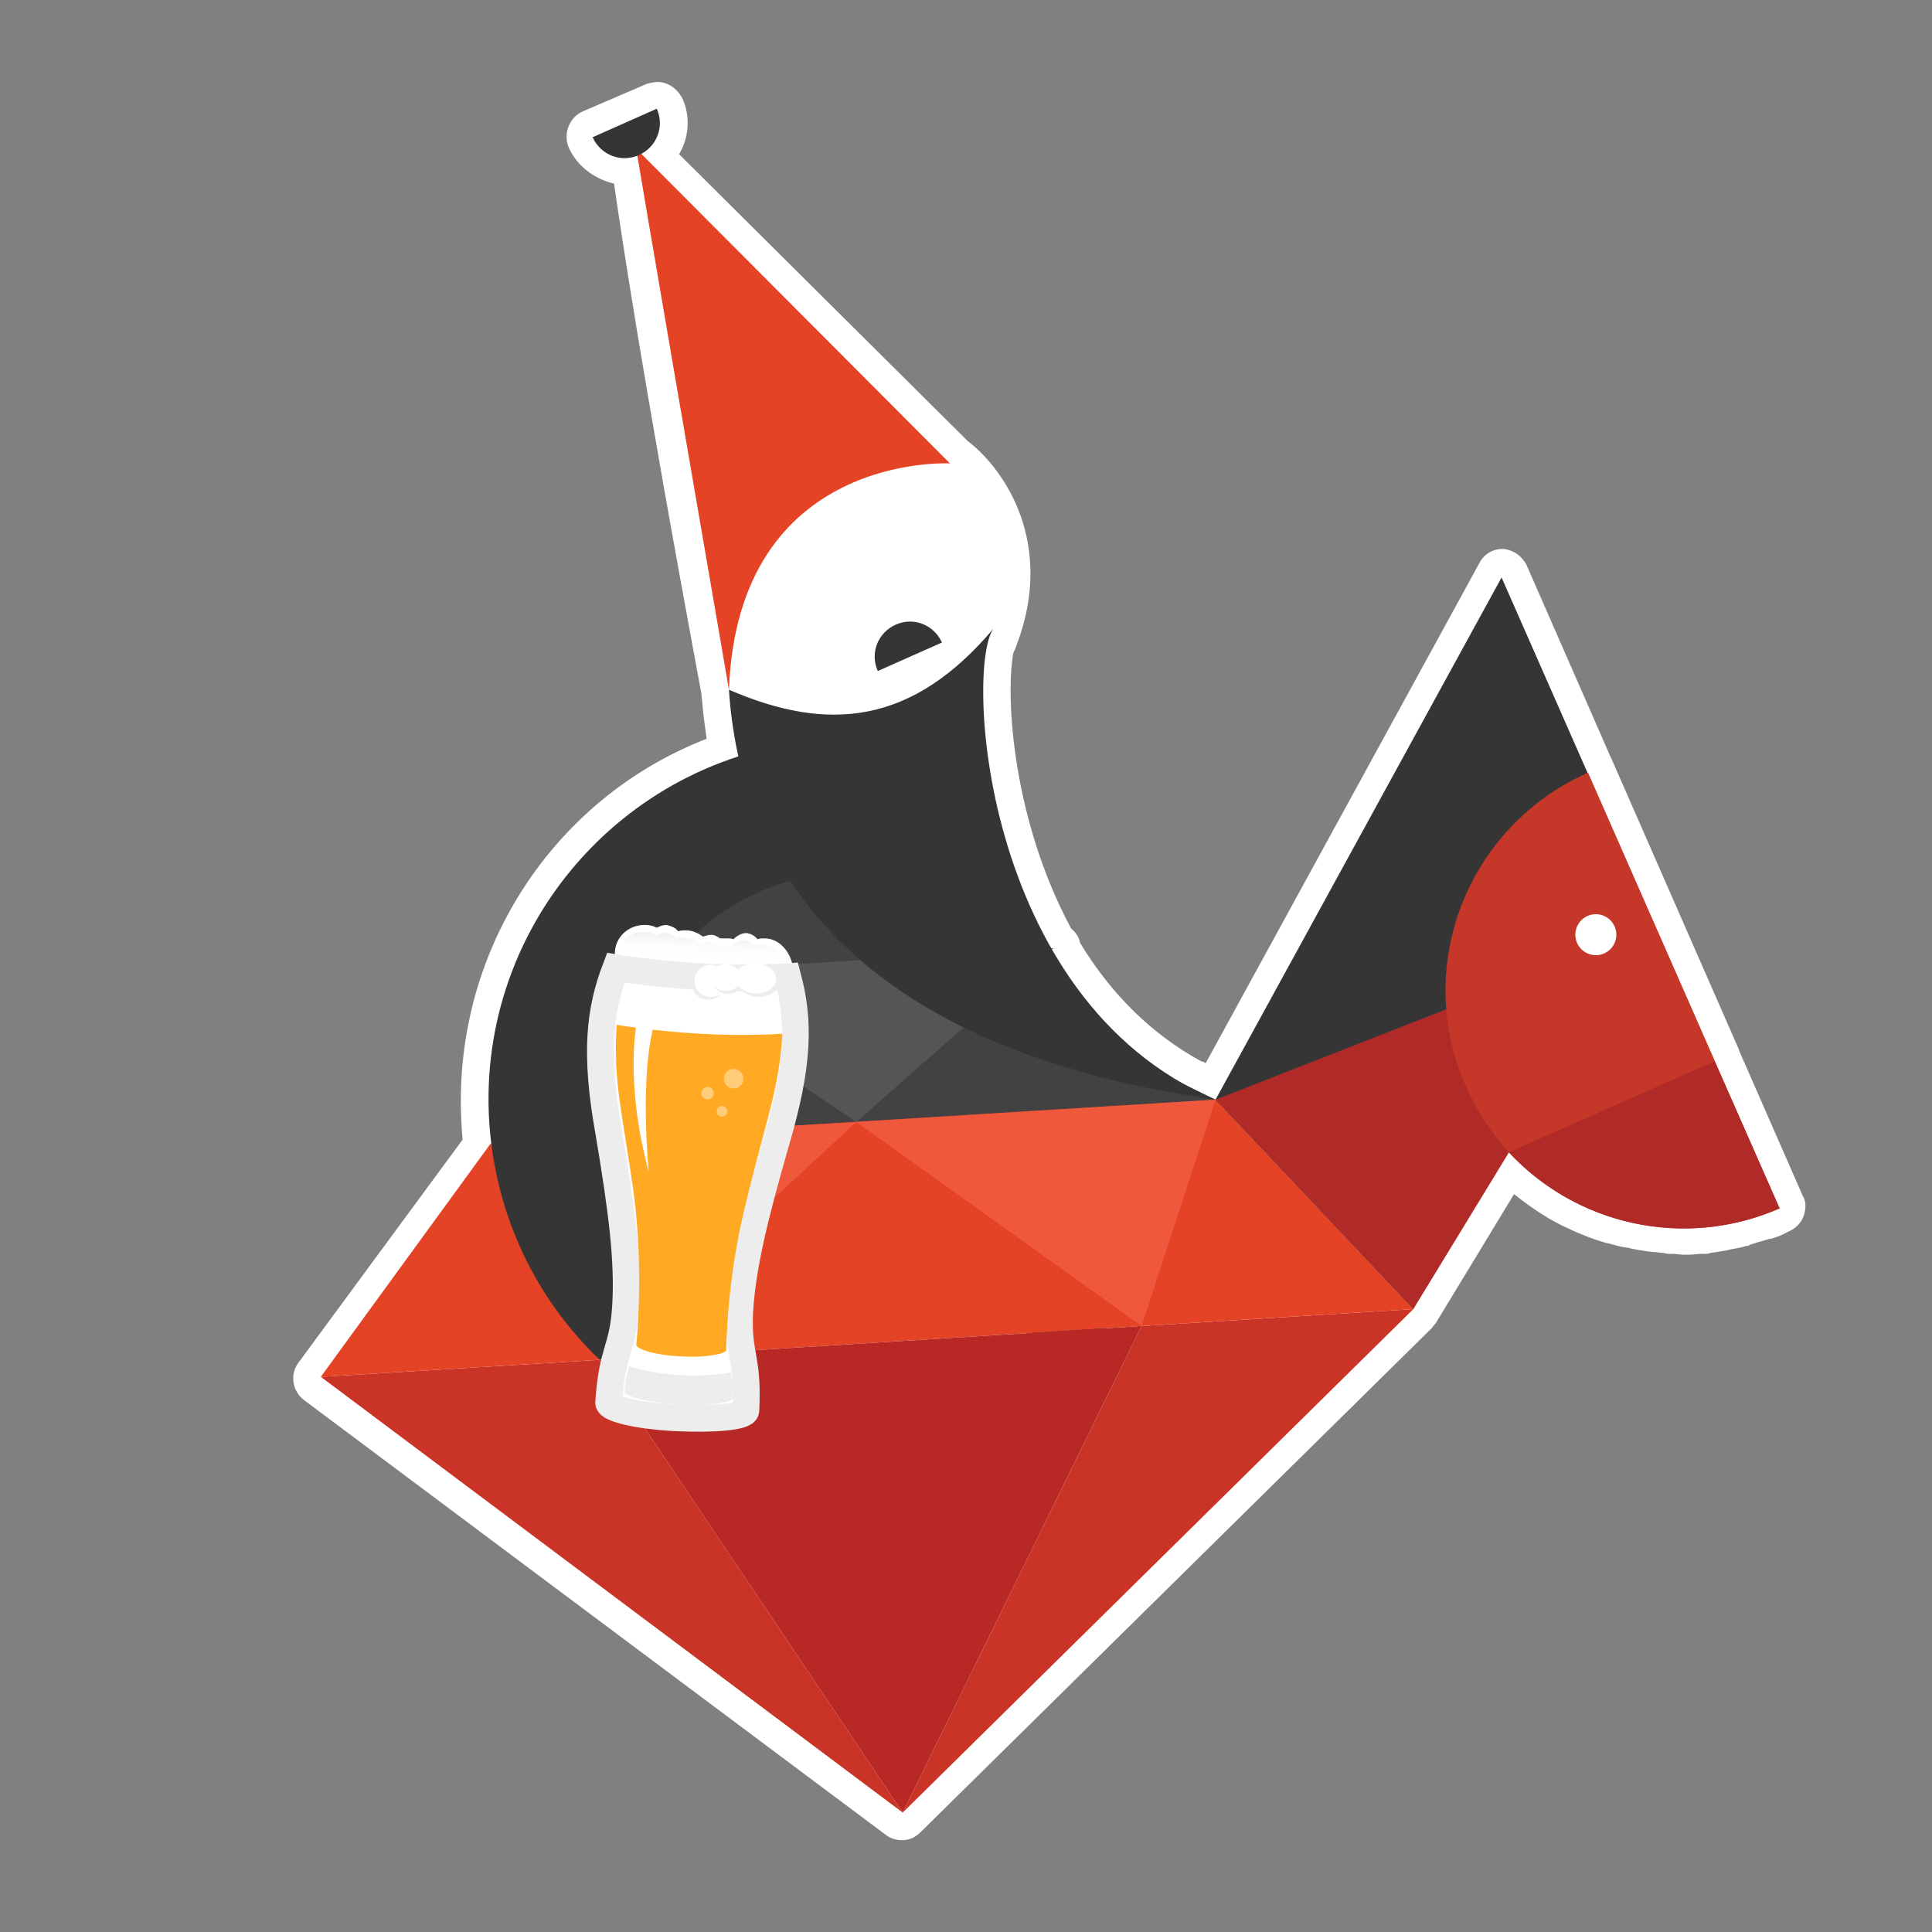 <?xml version="1.0" encoding="utf-8"?>
<!-- Generator: Adobe Illustrator 19.2.1, SVG Export Plug-In . SVG Version: 6.00 Build 0)  -->
<svg version="1.1" id="Warstwa_1" xmlns="http://www.w3.org/2000/svg" xmlns:xlink="http://www.w3.org/1999/xlink" x="0px" y="0px"
	 width="216.8px" height="216.8px" viewBox="0 0 216.8 216.8" style="enable-background:new 0 0 216.8 216.8;" xml:space="preserve"
	>
<rect x="0" y="0" width="216.8" height="216.8" fill="#808080" stroke="none"/>
<style type="text/css">
	.st0{fill:#FFFFFF;}
	.st1{fill:#424243;}
	.st2{fill:#CA3427;}
	.st3{fill:#E54325;}
	.st4{fill:#B82825;}
	.st5{fill:#F0583E;}
	.st6{fill:#353535;}
	.st7{fill:#B02B27;}
	.st8{fill:#C53728;}
	.st9{fill:#565556;}
	.st10{opacity:0.2;fill:url(#SVGID_1_);}
	.st11{fill:none;stroke:#EDEDED;stroke-width:3;stroke-miterlimit:10;}
	.st12{fill:#FFAA22;}
	.st13{fill:#EDEDED;}
	.st14{opacity:0.4;fill:#FFFFFF;}
</style>
<g>
	<g>
		<path class="st0" d="M101.3,205c-0.3,0-0.6-0.1-0.9-0.3l-65.3-48.8c-0.7-0.5-0.8-1.4-0.3-2.1l18.8-25.5c-0.1-0.7-0.2-1.5-0.2-2.1
			c-1.2-18.9,10.2-36.1,27.7-42.3c-0.4-1.8-0.6-3.6-0.8-5.3c-0.1-0.3-0.1-0.6-0.1-1c-7.3-39.4-9.3-53.6-9.9-58.2c0-0.1,0-0.4,0-0.4
			c0,0-0.1,0-0.1,0c-2.1,0-4.1-1.2-4.9-3.1c-0.2-0.4-0.2-0.7,0-1.1c0.1-0.4,0.4-0.6,0.8-0.8l7.2-3.1c0.2-0.1,0.4-0.1,0.6-0.1
			c0.6,0,1.1,0.3,1.4,0.9c0.9,2,0.4,4.3-0.9,5.8l33.4,33.4c1.2,0.9,9.4,7.7,5.4,20.1c-0.3,0.8-0.5,1.5-0.8,2.1
			c-1,5.2-0.1,19.7,6.8,32.3c0.4,0.2,0.7,0.6,0.7,1.1c3.7,6.2,8.5,10.9,14.3,14.1c0.6,0.3,1.1,0.6,1.8,0.9l31.4-57.3
			c0.3-0.5,0.8-0.8,1.3-0.8c0,0,0,0,0.1,0c0.6,0,1.1,0.4,1.3,0.9l9.6,21.7c0,0.1,0.1,0.1,0.1,0.2L201,135c0.2,0.4,0.2,0.8,0,1.2
			c0,0,0,0,0,0.1c-0.1,0.3-0.3,0.5-0.6,0.6c-0.1,0.1-0.3,0.1-0.4,0.2c-0.5,0.2-1.1,0.4-1.7,0.7l-0.4,0.1c-0.6,0.2-1.3,0.4-1.9,0.6
			l-0.3,0.1c-0.6,0.1-1.2,0.3-1.8,0.4c-0.1,0-0.2,0.1-0.3,0.1c-0.8,0.1-1.4,0.2-1.9,0.3c-0.1,0-0.2,0-0.4,0.1l-0.5,0
			c-0.5,0-0.9,0.1-1.4,0.1c-0.2,0-0.3,0-0.4,0c-0.4,0-0.8,0-1.1-0.1c-0.2,0-0.4,0-0.6,0c-0.2,0-0.3,0-0.5-0.1
			c-0.6,0-1.3-0.1-1.9-0.2c-0.7-0.1-1.3-0.2-2-0.4l-0.2,0c-0.7-0.1-1.3-0.3-2-0.5c0,0-0.1,0-0.1,0c-1.3-0.4-2.6-0.9-3.8-1.5
			c-0.1,0-0.1,0-0.2-0.1c-2.6-1.3-5-2.9-7.1-4.8l-9.7,16c-0.1,0.1-0.1,0.2-0.2,0.3l-57.3,56.5C102.1,204.9,101.7,205,101.3,205z"/>
		<path class="st0" d="M73.8,12.2c0.8,1.9,0,4.1-1.8,5.1L106.6,52c0,0,9,6.2,5,18.5c-0.2,0.7-0.5,1.5-0.8,2.1
			c-1.2,5.7-0.1,21,7.2,34.1l0.1,0c3.5,6.1,8.5,11.5,15.2,15.2c1,0.5,2,1,3.1,1.5l32.1-58.6l9.6,21.9c0,0,0,0,0,0l14.2,32.4l0.1,0.3
			l7.1,16.2c0,0,0,0,0,0l0,0l0,0c-0.6,0.3-1.2,0.5-1.8,0.7c-0.1,0-0.3,0.1-0.4,0.1c-0.6,0.2-1.2,0.4-1.8,0.5c-0.1,0-0.2,0-0.3,0.1
			c-0.6,0.1-1.1,0.3-1.7,0.4c-0.1,0-0.2,0.1-0.3,0.1c-0.6,0.1-1.2,0.2-1.8,0.3c-0.1,0-0.2,0-0.3,0.1c-0.6,0.1-1.2,0.1-1.8,0.2
			c0,0,0,0,0,0c-0.1,0-0.2,0-0.3,0c-0.5,0-1.1-0.1-1.6-0.1c-0.1,0-0.2-0.1-0.3-0.1c-0.6,0-1.3-0.1-1.9-0.2c0,0,0,0,0,0
			c-0.6-0.1-1.3-0.2-1.9-0.3c-0.1,0-0.1,0-0.2,0c-0.6-0.1-1.3-0.3-1.9-0.5c0,0-0.1,0-0.1,0c-1.3-0.4-2.5-0.8-3.7-1.4
			c0,0-0.1,0-0.1,0c-3-1.4-5.8-3.4-8.1-5.9L158.7,147l-57.3,56.5L36,154.7l19-25.8l0.1,0c-0.1-1-0.2-1.9-0.3-2.8
			c-1.2-18.9,10.8-35.7,28-41.2c-0.5-2.2-0.8-4.4-1-6.5c-0.1-0.3-0.1-0.6-0.1-0.9l0,0C73,30.9,71.9,20,71.5,17.5
			c-0.5,0.2-0.9,0.2-1.4,0.2c-1.5,0-2.9-0.9-3.6-2.4L73.8,12.2 M118.1,106.6l0.2,0L118.1,106.6C118.1,106.6,118.1,106.6,118.1,106.6
			 M73.8,9.2c-0.4,0-0.8,0.1-1.2,0.2l-7.2,3.1c-0.7,0.3-1.3,0.9-1.6,1.7c-0.3,0.7-0.3,1.6,0,2.3c0.9,2.1,2.9,3.6,5.1,4.1
			c0.8,5.4,2.9,20.1,9.8,57.2c0,0.3,0.1,0.7,0.1,1c0.1,1.3,0.3,2.7,0.5,4.1c-17.5,6.8-28.7,24.3-27.5,43.4c0,0.5,0.1,1.1,0.1,1.6
			l-18.4,25c-1,1.3-0.7,3.2,0.6,4.2l65.3,48.8c0.5,0.4,1.2,0.6,1.8,0.6c0.8,0,1.5-0.3,2.1-0.9l57.3-56.5c0.2-0.2,0.3-0.4,0.5-0.6
			l8.8-14.5c1.9,1.5,3.9,2.9,6.2,3.9c0.1,0,0.1,0.1,0.2,0.1c1.3,0.6,2.6,1.1,4,1.5l0.1,0c0.7,0.2,1.4,0.4,2.1,0.5l0.1,0
			c0.8,0.2,1.4,0.3,2.1,0.4c0.6,0.1,1.2,0.1,1.9,0.2c0.2,0,0.4,0.1,0.6,0.1c0.2,0,0.3,0,0.5,0c0.4,0,0.8,0.1,1.3,0.1
			c0.2,0,0.3,0,0.5,0c0.5,0,1-0.1,1.4-0.1l0.5,0c0.2,0,0.3,0,0.5-0.1c0.7-0.1,1.4-0.2,1.9-0.3c0.1,0,0.3-0.1,0.4-0.1
			c0.6-0.1,1.2-0.2,1.8-0.4l0.1,0c0.1,0,0.2,0,0.2-0.1c0.6-0.2,1.3-0.4,2-0.6c0.1,0,0.2-0.1,0.4-0.1l0.1,0c0.6-0.2,1.2-0.4,1.7-0.7
			c0.2-0.1,0.4-0.2,0.6-0.3c1-0.6,1.5-1.6,1.5-2.7c0-0.4-0.1-0.8-0.3-1.1l-7.1-16.2l-0.1-0.3l-14.2-32.4c0-0.1-0.1-0.2-0.1-0.2
			l-9.5-21.7c-0.5-1-1.5-1.7-2.6-1.8c0,0-0.1,0-0.1,0c-1.1,0-2.1,0.6-2.6,1.6l-30.7,56.1c-0.2-0.1-0.3-0.2-0.5-0.2
			c-5.5-3-10.1-7.5-13.6-13.3c-0.1-0.6-0.5-1.2-1-1.6c-6.5-12.1-7.4-25.7-6.5-30.9c0.3-0.6,0.5-1.3,0.8-2.1
			c3.6-11.1-2.2-18.9-5.9-21.7L76.2,17.3c1.1-1.8,1.3-4.2,0.4-6.2C76,9.9,74.9,9.2,73.8,9.2L73.8,9.2z"/>
	</g>
	<g>
		<g>
			<path class="st1" d="M66.9,132.3l-3.7-24.4L92.4,91c13.3,10.7,11.6,16.8,44,32.4L122.7,152L66.9,132.3z"/>
			<g>
				<g>
					<g>
						<polygon class="st2" points="67.2,152.6 36,154.5 101.3,203.4 						"/>
						<polygon class="st2" points="128.1,148.8 101.3,203.4 158.6,146.9 158.6,146.9 158.6,146.9 						"/>
					</g>
					<polygon class="st3" points="136.4,123.4 55,128.4 36,154.5 67.2,152.6 128.1,148.8 158.6,146.9 					"/>
					<polygon class="st4" points="67.2,152.6 101.3,203.4 128.1,148.8 					"/>
					<polygon class="st5" points="96.1,125.9 55,128.4 67.2,152.6 96.1,125.9 128.1,148.8 136.4,123.4 					"/>
				</g>
			</g>
			<path class="st3" d="M106.6,52L71.4,16.7c0,0-0.2-0.7,10.4,60.7C82.8,50.7,106.6,52,106.6,52z"/>
			<polygon class="st6" points="199.7,135.7 168.5,64.8 136.4,123.4 158.6,146.9 176.8,106.5 			"/>
			<polygon class="st7" points="136.4,123.4 184.4,104.6 158.6,146.9 			"/>
			<path class="st8" d="M164.5,121.9c5.9,13.5,21.7,19.6,35.2,13.7l-21.5-48.9C164.7,92.7,158.5,108.4,164.5,121.9z"/>
			<polygon class="st9" points="96.1,125.9 71.4,109.3 118.2,106.4 			"/>
			<path class="st6" d="M78.2,142.2c-4.8-4.3-7.8-10.2-8.2-17.2c-0.9-14,9.8-26.1,23.8-27c0.1,0,0.1,0,0.2,0l-0.9-15
				c-0.1,0-0.2,0-0.3,0c-22.3,1.4-39.3,20.6-37.9,42.9c0.7,10.6,5.3,19.9,12.4,26.7L78.2,142.2z"/>
			<path class="st7" d="M199.7,135.6l-7.3-16.5l-23.1,10.2C176.8,137.4,188.9,140.3,199.7,135.6z"/>
			<path class="st6" d="M81.8,77.4c1.2,18.5,12.4,40,54.6,46c-26.6-11.3-28.1-49.5-24.8-53C102.4,81.4,92.9,82.2,81.8,77.4z"/>
			
				<ellipse transform="matrix(0.998 -6.148419e-02 6.148419e-02 0.998 -6.113 11.209)" class="st0" cx="179.1" cy="104.9" rx="2.3" ry="2.3"/>
			<path class="st6" d="M71.7,17.4c2-0.9,2.9-3.2,2-5.2l-7.2,3.2C67.4,17.4,69.7,18.3,71.7,17.4z"/>
			<path class="st6" d="M100.5,70.1c-2,0.9-2.9,3.2-2,5.2l7.2-3.2C104.8,70.1,102.5,69.2,100.5,70.1z"/>
		</g>
		<g>
			<g>
				<path class="st0" d="M85.8,105.3c-0.3,0-0.6,0-0.8,0.1c-0.3-0.4-0.7-0.6-1.2-0.7c-0.6,0-1.1,0.3-1.5,0.7
					c-0.2-0.1-0.5-0.1-0.7-0.1c-0.3,0-0.6,0-0.8,0c-0.3-0.2-0.6-0.4-1-0.4c-0.3,0-0.6,0.1-0.9,0.2c-0.6-0.4-1.2-0.7-1.9-0.7
					c-0.3,0-0.6,0-0.9,0.1c-0.3-0.4-0.8-0.6-1.3-0.7c-0.4,0-0.7,0.1-1.1,0.3c-0.4-0.2-0.8-0.3-1.2-0.3c-1.9-0.1-3.4,1.3-3.5,3
					s1.3,3.3,3.2,3.4c0.5,0,0.9,0,1.3-0.2c0.6,1.2,1.8,2.1,3.2,2.2c1.5,0.1,2.8-0.8,3.5-2c0.4,0.2,0.8,0.3,1.3,0.3
					c0.6,0,1.2-0.1,1.7-0.3c0.5,0.9,1.4,1.5,2.5,1.6c1.7,0.1,3.2-1.3,3.3-3.1C88.8,106.9,87.5,105.3,85.8,105.3z"/>
				
					<linearGradient id="SVGID_1_" gradientUnits="userSpaceOnUse" x1="363.918" y1="612.335" x2="363.918" y2="606.013" gradientTransform="matrix(0.998 5.656292e-02 -5.656292e-02 0.998 -250.017 -521.679)">
					<stop  offset="5.150320e-02" style="stop-color:#FFFFFF"/>
					<stop  offset="0.405" style="stop-color:#FDFDFD"/>
					<stop  offset="0.532" style="stop-color:#F6F6F6"/>
					<stop  offset="0.623" style="stop-color:#EBEBEB"/>
					<stop  offset="0.697" style="stop-color:#DADADA"/>
					<stop  offset="0.759" style="stop-color:#C4C4C4"/>
					<stop  offset="0.815" style="stop-color:#A8A8A8"/>
					<stop  offset="0.865" style="stop-color:#888888"/>
					<stop  offset="0.912" style="stop-color:#626262"/>
					<stop  offset="0.955" style="stop-color:#373737"/>
					<stop  offset="0.993" style="stop-color:#090909"/>
					<stop  offset="1" style="stop-color:#000000"/>
				</linearGradient>
				<path class="st10" d="M85.5,106c-0.3,0-0.5,0-0.8,0.1c-0.3-0.4-0.7-0.6-1.2-0.6c-0.6,0-1.1,0.2-1.4,0.7
					c-0.2-0.1-0.4-0.1-0.7-0.1c-0.3,0-0.5,0-0.8,0c-0.3-0.2-0.6-0.4-1-0.4c-0.3,0-0.6,0.1-0.9,0.2c-0.5-0.4-1.2-0.6-1.9-0.7
					c-0.3,0-0.6,0-0.9,0.1c-0.3-0.4-0.8-0.6-1.3-0.6c-0.4,0-0.7,0.1-1,0.2c-0.4-0.2-0.8-0.3-1.2-0.3c-1.8-0.1-3.3,1.2-3.4,2.8
					s1.3,3.1,3,3.2c0.4,0,0.8,0,1.2-0.2c0.5,1.2,1.7,2,3,2.1c1.4,0.1,2.7-0.7,3.3-1.9c0.4,0.2,0.8,0.3,1.2,0.3
					c0.6,0,1.1-0.1,1.6-0.3c0.5,0.8,1.4,1.4,2.4,1.5c1.7,0.1,3.1-1.2,3.2-2.9C88.4,107.5,87.1,106.1,85.5,106z"/>
				<path class="st0" d="M88.4,109.6c0,0-4.1,0.3-9.7,0c-5.5-0.3-9.6-1-9.6-1c-1.8,4.7-2.4,9.5-0.8,18.4c1.5,8.9,2.2,14.5,1.9,19.5
					c-0.3,5.1-1.5,4.8-1.9,10.9c0,0.7,3.4,1.5,7.6,1.7c4.2,0.2,7.7-0.1,7.8-0.8c0.3-6.1-0.9-6-0.7-11c0.3-5.1,1.6-10.5,4.1-19.2
					C89.7,119.3,89.7,114.5,88.4,109.6z"/>
				<path class="st11" d="M88.4,109.6c0,0-4.1,0.3-9.7,0c-5.5-0.3-9.6-1-9.6-1c-1.8,4.7-2.4,9.5-0.8,18.4c1.5,8.9,2.2,14.5,1.9,19.5
					c-0.3,5.1-1.5,4.8-1.9,10.9c0,0.7,3.4,1.5,7.6,1.7c4.2,0.2,7.7-0.1,7.8-0.8c0.3-6.1-0.9-6-0.7-11c0.3-5.1,1.6-10.5,4.1-19.2
					C89.7,119.3,89.7,114.5,88.4,109.6z"/>
				<path class="st12" d="M87.8,116c0,0-4.1,0.3-9.3,0c-5.2-0.3-9.3-1-9.3-1c-0.4,6.4,0.6,9.6,1.9,18.8c1.2,9.1,0.3,17.1,0.3,17.1
					c0,0.5,2.2,1.2,5,1.3c2.8,0.2,5.1-0.3,5.1-0.7c0,0,0-8,2.3-16.9C86,125.5,87.4,122.4,87.8,116z"/>
				<path class="st0" d="M71.5,114.5c0,0-1.5,6.6,1.3,17c0,0-1.1-11,0.7-16.9L71.5,114.5z"/>
				<g>
					<g>
						<path class="st13" d="M76.3,154.3c-3.5-0.2-5.7-1-5.7-1c-0.2,0.8-0.4,1.2-0.5,2.9c0,0.5,2.7,1.2,6,1.4
							c3.4,0.2,6.1-0.2,6.1-0.7c0.1-1.7,0-2.1-0.2-2.9C82,154,79.8,154.5,76.3,154.3z"/>
					</g>
				</g>
			</g>
			<g>
				
					<ellipse transform="matrix(0.293 -0.956 0.956 0.293 -57.598 164.335)" class="st14" cx="82.4" cy="121.1" rx="1.1" ry="1.1"/>
				
					<ellipse transform="matrix(0.293 -0.956 0.956 0.293 -61.17 162.624)" class="st14" cx="79.4" cy="122.7" rx="0.7" ry="0.7"/>
				
					<ellipse transform="matrix(0.293 -0.956 0.956 0.293 -62.045 165.673)" class="st14" cx="81.1" cy="124.8" rx="0.6" ry="0.6"/>
			</g>
			<g>
				
					<ellipse transform="matrix(5.656292e-02 -0.998 0.998 5.656292e-02 -35.23 183.491)" class="st13" cx="79.5" cy="110.4" rx="1.8" ry="1.8"/>
				
					<ellipse transform="matrix(5.656292e-02 -0.998 0.998 5.656292e-02 -34.645 183.487)" class="st0" cx="79.8" cy="110.1" rx="1.8" ry="1.8"/>
			</g>
			<g>
				
					<ellipse transform="matrix(5.656292e-02 -0.998 0.998 5.656292e-02 -32.708 185.357)" class="st13" cx="81.7" cy="110" rx="1.5" ry="1.7"/>
				
					<ellipse transform="matrix(5.656292e-02 -0.998 0.998 5.656292e-02 -32.647 184.841)" class="st0" cx="81.5" cy="109.7" rx="1.5" ry="1.7"/>
			</g>
			<g>
				
					<ellipse transform="matrix(5.656292e-02 -0.998 0.998 5.656292e-02 -29.595 188.967)" class="st13" cx="85.2" cy="110.1" rx="1.7" ry="2.3"/>
				
					<ellipse transform="matrix(5.656292e-02 -0.998 0.998 5.656292e-02 -29.58 188.311)" class="st0" cx="84.9" cy="109.8" rx="1.7" ry="2.3"/>
			</g>
		</g>
	</g>
</g>
</svg>
